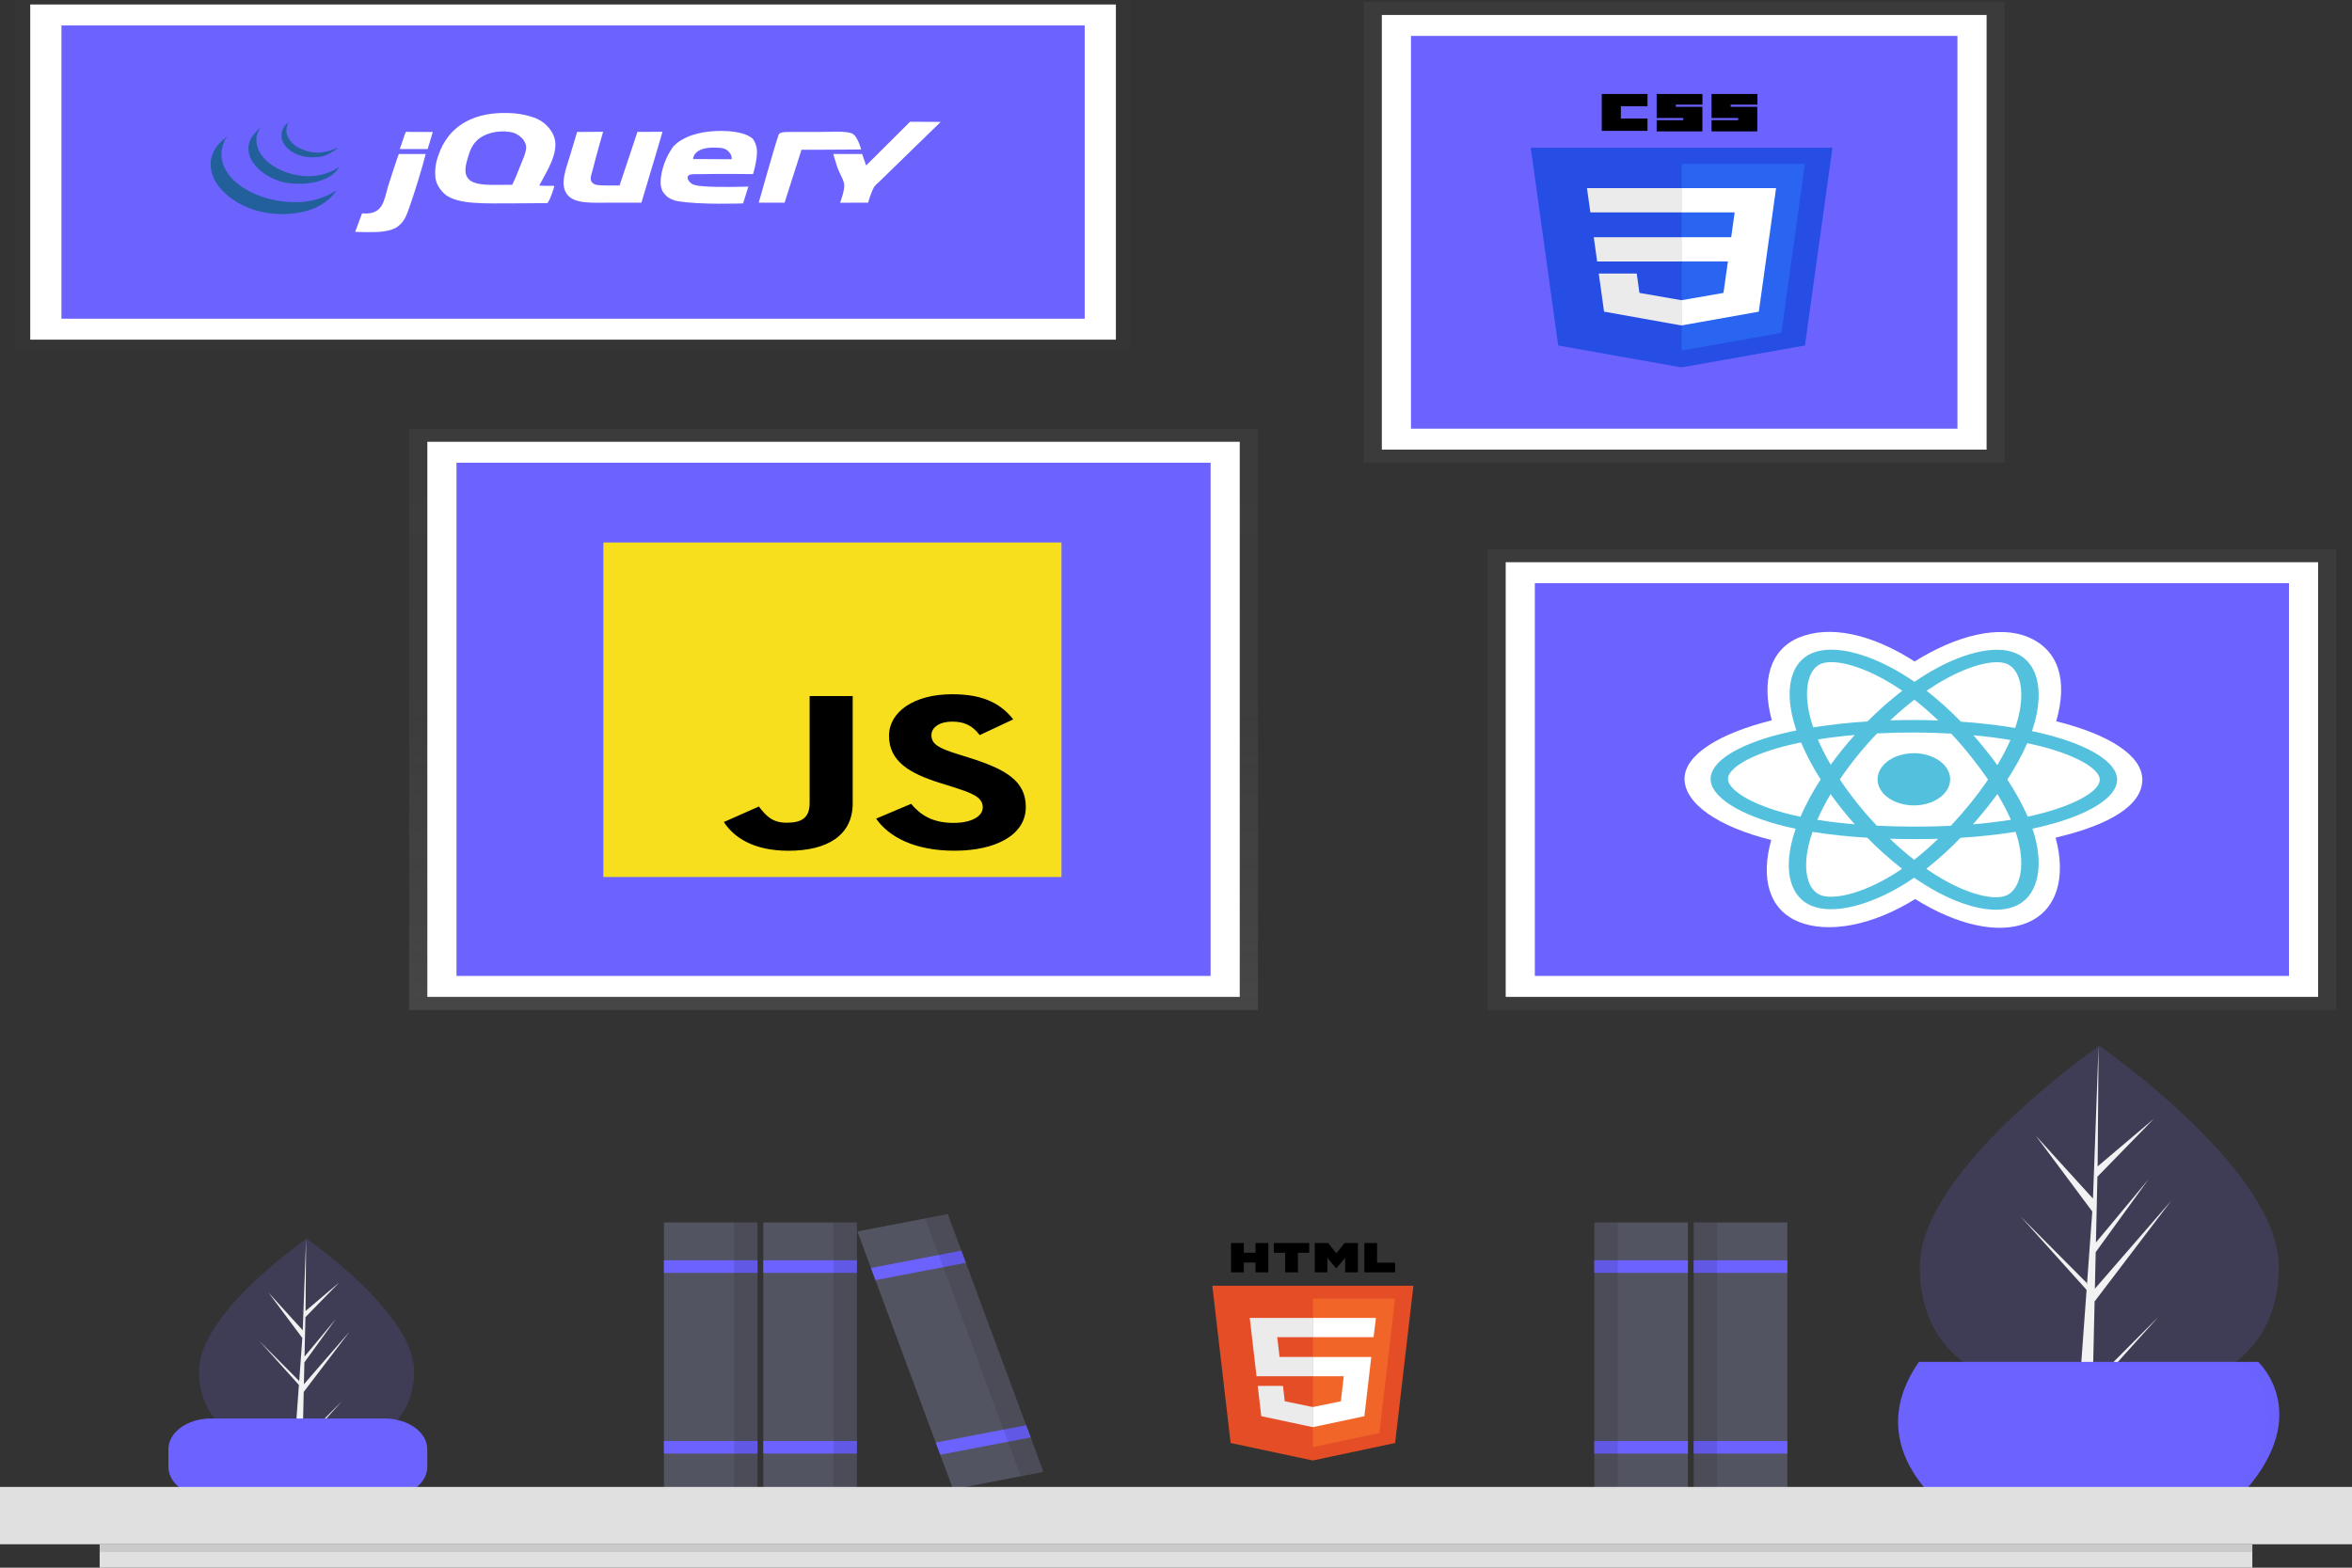 <svg width="150" height="100" viewBox="0 0 150 100" fill="none" xmlns="http://www.w3.org/2000/svg">
<rect x="0" y="0" width="150" height="100" fill="#333333" stroke="none"/>
<g opacity="0.5">
<path opacity="0.5" d="M72.096 0H1V22.334H72.096V0Z" fill="url(#paint0_linear)"/>
</g>
<path d="M71.166 0.287H1.929V21.666H71.166V0.287Z" fill="white"/>
<path d="M69.177 1.623H3.919V20.33H69.177V1.623Z" fill="#6C63FF"/>
<path d="M58.039 7.767L59.993 7.775C59.993 7.775 56.359 11.316 56.062 11.604C55.939 11.701 55.833 11.808 55.745 11.923C55.584 12.25 55.457 12.586 55.365 12.926L53.576 12.932C53.576 12.932 53.854 12.214 53.843 11.832C53.833 11.498 53.596 11.164 53.462 10.829C53.328 10.49 53.145 9.826 53.145 9.826H54.984L55.238 10.556L58.039 7.767" fill="white"/>
<path d="M54.337 8.514C54.698 8.67 54.919 9.533 54.919 9.533C54.919 9.533 53.031 9.553 52.004 9.553H51.116L50.038 12.926H48.39C48.39 12.926 49.416 9.26 49.658 8.596C49.736 8.381 50.196 8.417 50.971 8.417H52.209C53.009 8.417 53.944 8.344 54.337 8.514V8.514ZM46.662 10.157C46.681 9.991 46.62 9.826 46.487 9.69C46.295 9.476 46.117 9.426 45.609 9.415C44.177 9.382 44.205 10.146 44.205 10.146L46.662 10.157ZM48.215 9.283C48.425 9.827 48.025 11.106 48.025 11.106C48.025 11.106 45.936 11.081 44.791 11.106C44.435 11.114 44.01 11.079 43.904 11.198C43.755 11.364 43.958 11.621 44.13 11.729C44.329 11.854 44.716 11.869 44.855 11.881C45.784 11.966 47.728 11.903 47.728 11.903L47.391 12.975C47.391 12.975 44.644 13.074 43.269 12.838C43.005 12.798 42.763 12.703 42.572 12.565C42.525 12.529 42.484 12.479 42.44 12.436C42.366 12.363 42.304 12.284 42.255 12.2C41.941 11.599 42.292 10.447 42.635 9.83C42.675 9.759 42.725 9.668 42.778 9.591C42.844 9.495 42.9 9.386 42.952 9.329C42.988 9.289 43.032 9.263 43.068 9.226C43.111 9.183 43.157 9.141 43.206 9.101C43.339 8.998 43.488 8.906 43.65 8.827C44.222 8.519 45.258 8.28 46.503 8.371C46.972 8.406 47.68 8.526 48.025 8.873C48.115 9.002 48.179 9.141 48.215 9.283V9.283ZM40.654 8.413L42.252 8.407C42.252 8.407 41.361 11.445 40.907 12.926H39.068C37.783 12.926 36.639 13.04 36.152 12.379C35.679 11.737 36.13 10.681 36.342 9.963C36.492 9.455 36.807 8.417 36.807 8.417L38.463 8.407C38.463 8.407 37.995 10.022 37.8 10.829C37.731 11.118 37.587 11.39 37.737 11.604C37.88 11.807 38.079 11.822 38.688 11.832C38.881 11.835 39.512 11.832 39.512 11.832L40.654 8.413V8.413ZM33.172 10.601C33.339 10.174 33.583 9.71 33.552 9.325C33.526 9.143 33.437 8.968 33.293 8.816C33.149 8.665 32.955 8.542 32.728 8.459C32.357 8.37 31.959 8.357 31.578 8.422C31.197 8.486 30.849 8.625 30.572 8.824C30.122 9.174 29.97 9.583 29.811 10.146C29.692 10.563 29.595 11.005 29.811 11.331C30.192 11.907 31.383 11.781 32.664 11.787C32.854 11.42 33.012 11.008 33.172 10.601V10.601ZM35.391 8.915C35.573 9.869 34.873 10.923 34.39 11.839C34.882 11.871 35.313 11.834 35.345 11.86C35.377 11.895 35.015 12.954 34.889 12.957C34.498 12.964 33.204 12.972 32.664 12.972C30.903 12.972 29.256 13.054 28.416 12.425C28.077 12.14 27.857 11.793 27.782 11.422C27.712 10.901 27.776 10.376 27.972 9.872C28.108 9.458 28.321 9.059 28.606 8.687C29.346 7.758 30.633 7.069 32.791 7.228C33.279 7.272 33.752 7.38 34.186 7.547C34.212 7.558 34.303 7.61 34.324 7.619C34.831 7.851 35.293 8.405 35.391 8.915H35.391ZM27.6 8.419C27.493 8.767 27.387 9.163 27.274 9.507H25.499C25.637 9.125 25.742 8.746 25.88 8.413C26.448 8.413 26.976 8.419 27.6 8.419L27.6 8.419ZM25.436 9.826H27.148C26.924 10.717 26.48 12.154 26.133 13.154C25.916 13.78 25.77 14.237 25.182 14.567C25.129 14.597 25.099 14.583 25.055 14.613C24.947 14.687 24.445 14.773 24.167 14.795C23.662 14.815 23.156 14.814 22.651 14.791C22.796 14.41 22.96 13.952 23.09 13.61C24.442 13.727 24.476 12.809 24.738 11.923C24.89 11.412 25.349 10.032 25.436 9.826" fill="white"/>
<path d="M21.441 12.151L21.404 12.22C20.779 13.095 19.671 13.632 18.091 13.655C17.437 13.662 16.789 13.569 16.189 13.382C15.213 13.059 14.411 12.514 13.906 11.832C13.252 10.922 13.134 9.655 14.494 8.71C14.515 8.71 14.329 8.915 14.35 8.915L14.312 9.002C13.333 11.207 16.351 13.097 19.285 12.88C20.093 12.807 20.847 12.552 21.441 12.151" fill="#21609B"/>
<path d="M19.665 11.239C20.403 11.236 21.11 11.023 21.631 10.647C21.232 11.376 20.075 11.844 18.524 11.695C17.225 11.57 15.988 10.631 15.861 9.69C15.768 9.005 16.1 8.596 16.647 8.1C16.504 8.281 16.409 8.48 16.368 8.687C16.16 10.169 18.015 11.232 19.665 11.239" fill="#21609B"/>
<path d="M21.557 9.399C21.442 9.588 20.782 9.945 20.49 9.99C19.334 10.167 18.595 9.773 18.207 9.325C18.135 9.23 18.074 9.131 18.024 9.029C17.873 8.661 17.942 8.106 18.391 7.818C18.264 8.074 18.235 8.349 18.307 8.616C18.375 8.786 18.478 8.948 18.613 9.096C18.786 9.286 19.027 9.439 19.31 9.539C19.421 9.588 19.538 9.628 19.661 9.66C19.952 9.721 20.566 9.883 21.557 9.399" fill="#21609B"/>
<path d="M149 35.028H94.865V64.424H149V35.028Z" fill="url(#paint1_linear)"/>
<path d="M147.839 35.863H96.027V63.589H147.839V35.863Z" fill="white"/>
<path d="M145.98 37.199H97.885V62.253H145.98V37.199Z" fill="#6C63FF"/>
<path d="M107.432 49.67C107.425 51.255 109.572 52.739 112.962 53.581C112.273 56.032 112.821 58.011 114.676 58.785C116.582 59.581 119.43 59.04 122.138 57.349C124.764 58.983 127.421 59.63 129.281 58.862C131.193 58.072 131.782 55.962 131.097 53.431C134.636 52.599 136.619 51.342 136.626 49.736C136.633 48.188 134.482 46.844 131.137 46.007C131.898 43.375 131.272 41.445 129.34 40.638C127.478 39.86 124.783 40.528 122.105 42.194C119.334 40.413 116.671 39.866 114.735 40.666C112.867 41.437 112.327 43.449 112.996 45.949C109.712 46.763 107.439 48.128 107.432 49.67Z" fill="white"/>
<path d="M130.424 46.829C130.149 46.76 129.871 46.696 129.591 46.638C129.638 46.502 129.681 46.366 129.721 46.229C130.363 44.026 129.958 42.249 128.549 41.661C127.199 41.097 124.985 41.676 122.745 43.069C122.524 43.206 122.308 43.348 122.097 43.493C121.957 43.396 121.814 43.301 121.669 43.207C119.334 41.707 116.99 41.072 115.578 41.656C114.225 42.215 113.817 43.884 114.377 45.974C114.433 46.181 114.496 46.387 114.566 46.592C114.233 46.659 113.912 46.731 113.605 46.807C110.857 47.489 109.1 48.563 109.095 49.681C109.09 50.836 110.966 51.999 113.822 52.708C114.054 52.765 114.287 52.818 114.523 52.867C114.445 53.087 114.376 53.309 114.316 53.532C113.765 55.584 114.181 57.215 115.526 57.777C116.916 58.357 119.254 57.769 121.536 56.345C121.716 56.232 121.897 56.113 122.078 55.988C122.305 56.146 122.538 56.3 122.777 56.449C124.975 57.817 127.148 58.373 128.497 57.815C129.891 57.24 130.35 55.489 129.773 53.357C129.729 53.195 129.678 53.028 129.619 52.859C129.784 52.824 129.944 52.789 130.102 52.752C133.077 52.051 135.016 50.91 135.021 49.74C135.026 48.618 133.221 47.528 130.424 46.829H130.424Z" fill="#53C1DE"/>
<path d="M129.757 51.995C129.615 52.029 129.469 52.061 129.321 52.092C128.962 51.284 128.527 50.494 128.019 49.728C128.514 48.975 128.939 48.198 129.291 47.404C129.556 47.46 129.813 47.519 130.061 47.581C132.457 48.18 133.917 49.061 133.914 49.737C133.911 50.458 132.326 51.39 129.757 51.995H129.757ZM128.685 53.51C128.941 54.452 128.974 55.304 128.799 55.97C128.642 56.568 128.33 56.966 127.945 57.125C127.127 57.463 125.381 57.017 123.502 55.847C123.287 55.713 123.07 55.57 122.852 55.418C123.64 54.795 124.369 54.134 125.034 53.44C126.216 53.371 127.39 53.243 128.547 53.059C128.599 53.212 128.645 53.362 128.685 53.51V53.51ZM117.901 57.043C117.102 57.244 116.466 57.248 116.083 57.088C115.266 56.748 114.932 55.438 115.404 53.683C115.46 53.476 115.524 53.27 115.596 53.065C116.747 53.245 117.914 53.369 119.088 53.436C119.766 54.131 120.506 54.793 121.305 55.418C121.143 55.529 120.978 55.638 120.809 55.744C119.801 56.374 118.791 56.82 117.901 57.043H117.901ZM114.184 51.955C112.921 51.642 111.879 51.236 111.165 50.794C110.524 50.396 110.201 50.003 110.202 49.684C110.205 49.005 111.616 48.142 113.967 47.559C114.262 47.487 114.559 47.42 114.86 47.36C115.205 48.164 115.624 48.952 116.113 49.716C115.611 50.49 115.18 51.286 114.823 52.101C114.608 52.056 114.395 52.008 114.184 51.955ZM115.464 45.824C114.985 44.033 115.315 42.683 116.13 42.346C116.999 41.987 118.915 42.506 120.931 43.801C121.06 43.884 121.189 43.97 121.319 44.06C120.52 44.677 119.78 45.332 119.102 46.02C117.938 46.092 116.781 46.219 115.64 46.398C115.575 46.208 115.516 46.016 115.464 45.824V45.824ZM126.639 47.834C126.387 47.519 126.126 47.208 125.855 46.901C126.682 46.977 127.474 47.079 128.218 47.203C127.976 47.747 127.697 48.282 127.381 48.806C127.143 48.479 126.895 48.155 126.639 47.834ZM122.093 44.631C122.63 45.055 123.137 45.498 123.613 45.958C122.592 45.921 121.57 45.919 120.548 45.951C121.054 45.474 121.572 45.032 122.093 44.631ZM117.489 47.819C117.233 48.136 116.988 48.456 116.753 48.781C116.433 48.231 116.159 47.689 115.936 47.167C116.676 47.049 117.465 46.954 118.288 46.882C118.011 47.19 117.745 47.502 117.489 47.819ZM118.286 52.579C117.484 52.514 116.687 52.42 115.898 52.297C116.129 51.767 116.414 51.215 116.746 50.654C116.979 50.98 117.222 51.302 117.476 51.62C117.736 51.944 118.006 52.264 118.286 52.579V52.579ZM122.078 54.847C121.555 54.438 121.034 53.987 120.524 53.501C121.021 53.516 121.526 53.525 122.041 53.526C122.57 53.527 123.091 53.52 123.606 53.504C123.129 53.97 122.619 54.418 122.078 54.847V54.847ZM127.383 50.649C127.71 51.185 127.999 51.733 128.247 52.291C127.448 52.418 126.64 52.515 125.827 52.582C126.102 52.27 126.369 51.955 126.627 51.635C126.889 51.311 127.141 50.982 127.383 50.649V50.649ZM125.669 51.235C125.274 51.725 124.858 52.205 124.419 52.675C123.65 52.713 122.855 52.731 122.045 52.73C121.238 52.728 120.453 52.708 119.698 52.671C119.252 52.2 118.832 51.717 118.437 51.223C118.044 50.732 117.677 50.231 117.337 49.719C117.681 49.209 118.051 48.709 118.447 48.219V48.219C118.842 47.729 119.264 47.251 119.71 46.783C120.481 46.743 121.272 46.723 122.071 46.725C122.874 46.727 123.665 46.751 124.436 46.794C124.874 47.263 125.288 47.742 125.679 48.231C126.072 48.722 126.442 49.221 126.79 49.729C126.442 50.241 126.068 50.743 125.669 51.235H125.669ZM127.993 42.349C128.86 42.711 129.191 44.163 128.637 46.066C128.601 46.19 128.562 46.313 128.519 46.436C127.378 46.247 126.22 46.113 125.054 46.034C124.389 45.343 123.66 44.684 122.871 44.063C123.066 43.929 123.265 43.798 123.469 43.671C125.389 42.478 127.18 42.009 127.993 42.349V42.349Z" fill="white"/>
<path d="M122.065 48.046C122.523 48.047 122.97 48.146 123.35 48.33C123.73 48.513 124.026 48.774 124.2 49.078C124.374 49.383 124.418 49.718 124.327 50.04C124.237 50.363 124.015 50.659 123.69 50.891C123.365 51.123 122.952 51.281 122.502 51.344C122.053 51.407 121.588 51.373 121.165 51.246C120.743 51.119 120.382 50.905 120.129 50.631C119.876 50.357 119.741 50.035 119.743 49.705C119.744 49.487 119.805 49.27 119.922 49.069C120.039 48.867 120.21 48.684 120.426 48.53C120.642 48.376 120.897 48.254 121.179 48.171C121.46 48.088 121.761 48.046 122.065 48.046" fill="#53C1DE"/>
<path d="M145.33 80.793C145.33 86.99 140.205 89.154 133.883 89.154C133.736 89.154 133.59 89.153 133.444 89.15C133.152 89.145 132.861 89.136 132.575 89.121C126.869 88.831 122.436 86.556 122.436 80.793C122.436 74.829 133.036 67.303 133.836 66.745L133.837 66.744C133.868 66.722 133.883 66.712 133.883 66.712C133.883 66.712 145.33 74.595 145.33 80.793Z" fill="#3F3D56"/>
<path d="M133.466 88.206L137.653 84.001L133.455 88.667L133.444 89.15C133.152 89.145 132.861 89.136 132.575 89.121L133.026 82.921L133.023 82.873L133.031 82.864L133.073 82.279L128.865 77.6L133.085 81.839L133.096 81.963L133.437 77.279L129.835 72.445L133.481 76.456L133.836 66.745L133.837 66.712V66.744L133.778 74.402L137.364 71.366L133.763 75.062L133.669 79.256L137.017 75.231L133.654 79.874L133.602 82.205L138.463 76.603L133.584 83.019L133.466 88.206Z" fill="#F2F2F2"/>
<path d="M26.408 87.455C26.408 91.168 23.337 92.465 19.55 92.465C19.461 92.465 19.374 92.464 19.287 92.462C19.111 92.46 18.937 92.454 18.765 92.445C15.347 92.271 12.691 90.908 12.691 87.455C12.691 83.881 19.042 79.372 19.521 79.037L19.522 79.037C19.54 79.024 19.55 79.017 19.55 79.017C19.55 79.017 26.408 83.741 26.408 87.455Z" fill="#3F3D56"/>
<path d="M19.299 91.897L21.808 89.377L19.293 92.173L19.287 92.462C19.111 92.46 18.937 92.454 18.765 92.445L19.036 88.73L19.034 88.701L19.039 88.696L19.064 88.345L16.543 85.541L19.072 88.082L19.078 88.156L19.282 85.349L17.124 82.453L19.308 84.856L19.521 79.037L19.522 79.017V79.037L19.487 83.626L21.635 81.806L19.478 84.021L19.421 86.534L21.427 84.122L19.412 86.904L19.381 88.301L22.293 84.944L19.37 88.789L19.299 91.897Z" fill="#F2F2F2"/>
<g opacity="0.7">
<g opacity="0.1">
<path opacity="0.1" d="M114.785 77.403V79.944V80.791V92.083V92.93V95.329H110.073H108.502V92.93V92.083V80.791V79.944V77.403H110.073H114.785Z" fill="url(#paint2_linear)"/>
</g>
<g opacity="0.1">
<path opacity="0.1" d="M108.11 77.403V79.944V80.791V92.083V92.93V95.329H103.397H101.826V92.93V92.083V80.791V79.944V77.403H103.397H108.11Z" fill="url(#paint3_linear)"/>
</g>
</g>
<path d="M24.525 90.482H13.465C11.96 90.482 10.741 91.359 10.741 92.44V93.573C10.741 94.655 11.96 95.532 13.465 95.532H24.525C26.03 95.532 27.249 94.655 27.249 93.573V92.44C27.249 91.359 26.03 90.482 24.525 90.482Z" fill="#6C63FF"/>
<g opacity="0.7">
<g opacity="0.1">
<path opacity="0.1" d="M41.7 77.54V80.081V80.928V92.22V93.067V95.466H46.412H47.983V93.067V92.22V80.928V80.081V77.54H46.412H41.7Z" fill="url(#paint4_linear)"/>
</g>
<g opacity="0.1">
<path opacity="0.1" d="M48.376 77.54V80.081V80.928V92.22V93.067V95.466H53.088H54.659V93.067V92.22V80.928V80.081V77.54H53.088H48.376Z" fill="url(#paint5_linear)"/>
</g>
<g opacity="0.1">
<path opacity="0.1" d="M67.19 94.299L61.979 80.252L61.675 79.434L60.764 76.979L54.693 78.143L55.604 80.597L55.846 81.249L59.956 92.326L60.259 93.144L61.119 95.463L67.19 94.299Z" fill="url(#paint6_linear)"/>
</g>
</g>
<path d="M48.309 77.978H42.343V95H48.309V77.978Z" fill="#535461"/>
<path d="M48.309 80.391H42.343V81.195H48.309V80.391Z" fill="#6C63FF"/>
<path d="M48.309 91.917H42.343V92.721H48.309V91.917Z" fill="#6C63FF"/>
<path opacity="0.1" d="M48.309 77.978H46.818V95H48.309V77.978Z" fill="black"/>
<path d="M54.648 77.978H48.682V95H54.648V77.978Z" fill="#535461"/>
<path d="M54.648 80.391H48.682V81.195H54.648V80.391Z" fill="#6C63FF"/>
<path d="M54.648 91.917H48.682V92.721H54.648V91.917Z" fill="#6C63FF"/>
<path opacity="0.1" d="M54.648 77.978H53.156V95H54.648V77.978Z" fill="black"/>
<path d="M60.445 77.445L54.681 78.55L60.783 94.997L66.547 93.891L60.445 77.445Z" fill="#535461"/>
<path d="M61.31 79.776L55.546 80.881L55.834 81.658L61.598 80.553L61.31 79.776Z" fill="#6C63FF"/>
<path d="M65.442 90.913L59.678 92.018L59.966 92.795L65.731 91.69L65.442 90.913Z" fill="#6C63FF"/>
<path opacity="0.1" d="M60.445 77.445L59.004 77.721L65.106 94.168L66.547 93.891L60.445 77.445Z" fill="black"/>
<path d="M108.019 95H113.985V77.978H108.019V95Z" fill="#535461"/>
<path d="M108.019 81.195H113.985V80.391H108.019V81.195Z" fill="#6C63FF"/>
<path d="M108.019 92.721H113.985V91.917H108.019V92.721Z" fill="#6C63FF"/>
<path opacity="0.1" d="M108.019 95H109.511V77.978H108.019V95Z" fill="black"/>
<path d="M101.68 95H107.647V77.978H101.68V95Z" fill="#535461"/>
<path d="M101.68 81.195H107.647V80.391H101.68V81.195Z" fill="#6C63FF"/>
<path d="M101.68 92.721H107.647V91.917H101.68V92.721Z" fill="#6C63FF"/>
<path opacity="0.1" d="M101.68 95H103.172V77.978H101.68V95Z" fill="black"/>
<path d="M122.383 86.872H144.013C144.013 86.872 148.28 90.785 141.659 96.603H124.59C124.59 96.603 118.41 92.584 122.383 86.872Z" fill="#6C63FF"/>
<g opacity="0.1">
<path opacity="0.1" d="M144.013 86.872H122.383C122.333 86.942 122.287 87.013 122.241 87.083H143.277C143.277 87.083 147.44 90.902 141.159 96.603H141.659C148.28 90.785 144.013 86.872 144.013 86.872Z" fill="black"/>
</g>
<path d="M150 94.849H0V98.505H150V94.849Z" fill="#E0E0E0"/>
<path d="M143.644 98.505H6.356V100H143.644V98.505Z" fill="#E0E0E0"/>
<path opacity="0.1" d="M143.644 98.505H6.356V99.003H143.644V98.505Z" fill="black"/>
<path d="M90.142 82.017L88.974 92.046L83.721 93.162L78.483 92.046L77.316 82.017H90.142Z" fill="#E44D26"/>
<path d="M83.729 92.309L87.973 91.408L88.97 82.838H83.729V92.309Z" fill="#F16529"/>
<path d="M81.457 85.298H83.729V84.068H79.703L79.741 84.398L80.136 87.788H83.73V86.558H81.605L81.457 85.298ZM81.823 88.403H80.212L80.437 90.335L83.722 91.036H83.73V89.752H83.723L81.934 89.382L81.823 88.403Z" fill="#EBEBEB"/>
<path d="M78.51 79.292H79.326V79.909H80.072V79.292H80.888V81.162H80.072V80.536H79.326V81.162H78.51V79.292ZM81.96 79.912H81.242V79.292H83.495V79.912H82.776V81.162H81.961V79.912H81.96ZM83.853 79.292H84.704L85.228 79.949L85.751 79.292H86.602V81.162H85.789V80.235L85.228 80.9H85.214L84.652 80.235V81.162H83.853V79.292ZM87.008 79.292H87.824V80.543H88.974V81.162H87.01V79.292H87.008Z" fill="black"/>
<path d="M83.723 87.788H85.7L85.514 89.384L83.723 89.754V91.036L87.015 90.337L87.039 90.129L87.416 86.89L87.456 86.56H83.723V87.79V87.788ZM83.723 85.295V85.298H87.602L87.634 85.021L87.711 84.397L87.749 84.067H83.723V85.295V85.295Z" fill="white"/>
<path d="M127.857 0.12H86.966V29.516H127.857V0.12Z" fill="url(#paint7_linear)"/>
<path d="M126.696 0.955H88.127V28.681H126.696V0.955Z" fill="white"/>
<path d="M124.837 2.291H89.986V27.345H124.837V2.291Z" fill="#6C63FF"/>
<path d="M107.233 23.437L99.375 22.038L97.625 9.424H116.865L115.112 22.036L107.233 23.437Z" fill="#264DE4"/>
<path d="M113.611 21.233L115.109 10.456H107.246V22.364L113.611 21.233Z" fill="#2965F1"/>
<path d="M101.643 15.132L101.859 16.679H107.25V15.132H101.643ZM101.209 12.001L101.428 13.547H107.249V12.001H101.205H101.209ZM107.249 19.15H107.238L104.556 18.684L104.384 17.45H101.962L102.299 19.879L107.233 20.761H107.244L107.249 19.15Z" fill="#EBEBEB"/>
<path d="M102.153 5.995H105.07V6.778H103.372V7.562H105.07V8.346H102.153V5.995ZM105.658 5.995H108.575V6.676H106.874V6.812H108.571V8.38H105.654V7.664H107.351V7.528H105.654V5.995H105.658ZM109.164 5.995H112.08V6.676H110.374V6.812H112.072V8.38H109.154V7.664H110.852V7.528H109.154V5.995H109.164Z" fill="black"/>
<path d="M112.835 15.132L113.27 12.001H107.233V13.547H110.627L110.408 15.13H107.233V16.676H110.199L109.915 18.684L107.233 19.151V20.76L112.17 19.881L112.206 19.619L112.775 15.546L112.834 15.131L112.835 15.132Z" fill="white"/>
<path d="M80.228 27.345H26.093V64.424H80.228V27.345Z" fill="url(#paint8_linear)"/>
<path d="M79.066 28.18H27.254V63.589H79.066V28.18Z" fill="white"/>
<path d="M77.207 29.516H29.113V62.253H77.207V29.516Z" fill="#6C63FF"/>
<path d="M38.48 34.605H67.696V55.942H38.48V34.605Z" fill="#F7DF1E"/>
<path d="M46.163 52.436L48.399 51.447C48.831 52.006 49.223 52.479 50.164 52.479C51.067 52.479 51.635 52.221 51.635 51.219V44.401H54.381V51.246C54.381 53.323 52.715 54.268 50.282 54.268C48.086 54.268 46.812 53.437 46.164 52.435L46.163 52.436ZM55.872 52.22L58.106 51.275C58.695 51.977 59.46 52.491 60.813 52.491C61.951 52.491 62.676 52.076 62.676 51.503C62.676 50.815 61.931 50.572 60.678 50.17L59.991 49.956C58.011 49.34 56.697 48.567 56.697 46.934C56.697 45.429 58.265 44.284 60.716 44.284C62.462 44.284 63.714 44.728 64.619 45.888L62.481 46.891C62.011 46.274 61.501 46.031 60.716 46.031C59.913 46.031 59.402 46.403 59.402 46.891C59.402 47.492 59.911 47.736 61.088 48.107L61.774 48.322C64.106 49.051 65.422 49.797 65.422 51.473C65.422 53.278 63.481 54.266 60.871 54.266C58.317 54.266 56.674 53.374 55.875 52.218" fill="black"/>
<defs>
<linearGradient id="paint0_linear" x1="13636.9" y1="3641.32" x2="13636.9" y2="0" gradientUnits="userSpaceOnUse">
<stop stop-color="#808080" stop-opacity="0.25"/>
<stop offset="0.535" stop-color="#808080" stop-opacity="0.12"/>
<stop offset="1" stop-color="#808080" stop-opacity="0.1"/>
</linearGradient>
<linearGradient id="paint1_linear" x1="34734.7" y1="13859.9" x2="34734.7" y2="7551.72" gradientUnits="userSpaceOnUse">
<stop stop-color="#808080" stop-opacity="0.25"/>
<stop offset="0.535" stop-color="#808080" stop-opacity="0.12"/>
<stop offset="1" stop-color="#808080" stop-opacity="0.1"/>
</linearGradient>
<linearGradient id="paint2_linear" x1="-2761.1" y1="14064.1" x2="-2761.1" y2="11718.4" gradientUnits="userSpaceOnUse">
<stop stop-color="#808080" stop-opacity="0.25"/>
<stop offset="0.535" stop-color="#808080" stop-opacity="0.12"/>
<stop offset="1" stop-color="#808080" stop-opacity="0.1"/>
</linearGradient>
<linearGradient id="paint3_linear" x1="-2974.54" y1="14064.1" x2="-2974.54" y2="11718.4" gradientUnits="userSpaceOnUse">
<stop stop-color="#808080" stop-opacity="0.25"/>
<stop offset="0.535" stop-color="#808080" stop-opacity="0.12"/>
<stop offset="1" stop-color="#808080" stop-opacity="0.1"/>
</linearGradient>
<linearGradient id="paint4_linear" x1="1520.26" y1="12570.1" x2="1520.26" y2="10224.4" gradientUnits="userSpaceOnUse">
<stop stop-color="#808080" stop-opacity="0.25"/>
<stop offset="0.535" stop-color="#808080" stop-opacity="0.12"/>
<stop offset="1" stop-color="#808080" stop-opacity="0.1"/>
</linearGradient>
<linearGradient id="paint5_linear" x1="1747" y1="12570.1" x2="1747" y2="10224.4" gradientUnits="userSpaceOnUse">
<stop stop-color="#808080" stop-opacity="0.25"/>
<stop offset="0.535" stop-color="#808080" stop-opacity="0.12"/>
<stop offset="1" stop-color="#808080" stop-opacity="0.1"/>
</linearGradient>
<linearGradient id="paint6_linear" x1="4051.38" y1="12958.4" x2="4051.38" y2="10464.2" gradientUnits="userSpaceOnUse">
<stop stop-color="#808080" stop-opacity="0.25"/>
<stop offset="0.535" stop-color="#808080" stop-opacity="0.12"/>
<stop offset="1" stop-color="#808080" stop-opacity="0.1"/>
</linearGradient>
<linearGradient id="paint7_linear" x1="23136.6" y1="6334.03" x2="23136.6" y2="25.858" gradientUnits="userSpaceOnUse">
<stop stop-color="#808080" stop-opacity="0.25"/>
<stop offset="0.535" stop-color="#808080" stop-opacity="0.12"/>
<stop offset="1" stop-color="#808080" stop-opacity="0.1"/>
</linearGradient>
<linearGradient id="paint8_linear" x1="53.16" y1="64.424" x2="53.16" y2="27.345" gradientUnits="userSpaceOnUse">
<stop stop-color="#808080" stop-opacity="0.25"/>
<stop offset="0.535" stop-color="#808080" stop-opacity="0.12"/>
<stop offset="1" stop-color="#808080" stop-opacity="0.1"/>
</linearGradient>
</defs>
</svg>
